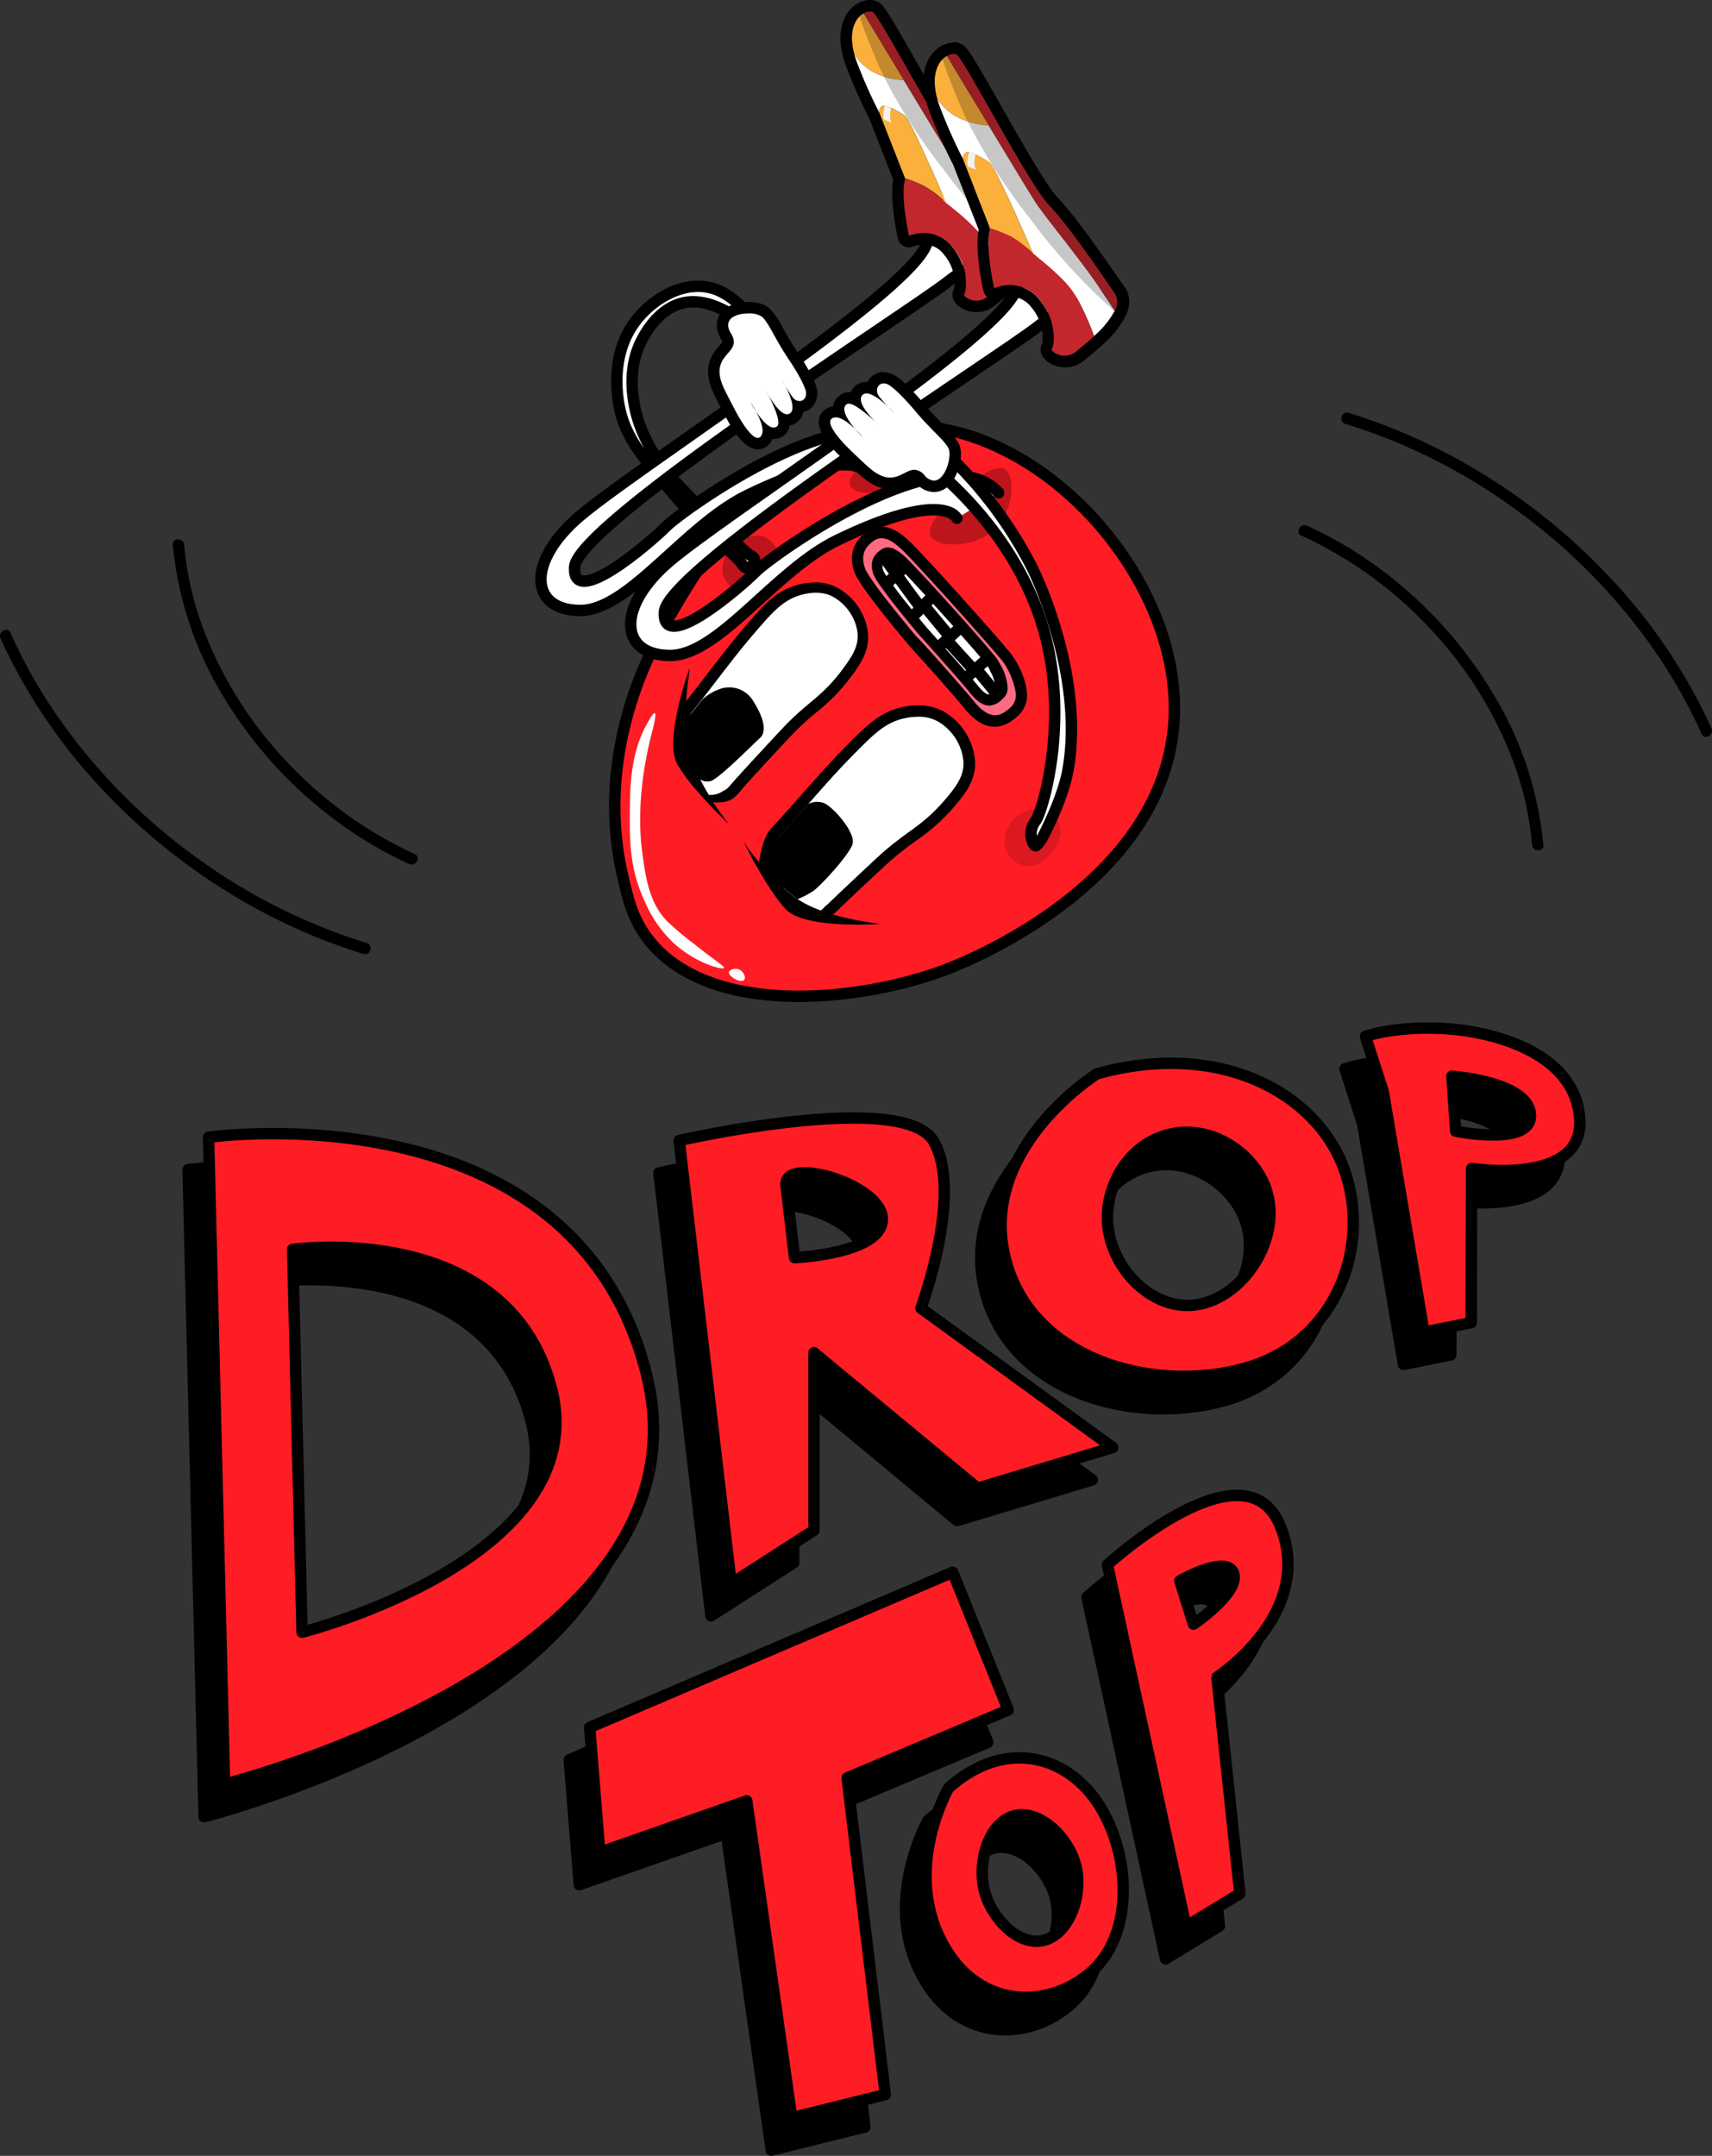 <svg xmlns="http://www.w3.org/2000/svg" viewBox="0 0 450.5 567.23"><rect x="0" y="0" width="450.5" height="567.23" fill="#333333" stroke="none"/><defs><style>.cls-1,.cls-2,.cls-5{stroke:#000;stroke-linecap:round;stroke-linejoin:round;stroke-width:3px;}.cls-2{fill:#ff1d25;}.cls-3{opacity:0.26;}.cls-4{opacity:0.14;}.cls-5,.cls-6{fill:#fff;}.cls-7{fill:#c1272d;}.cls-8{fill:#fbb03b;}.cls-9{opacity:0.22;}.cls-10{fill:#f2f2f2;}.cls-11{fill:none;}.cls-12{fill:#ff6a83;}</style></defs><g id="Calque_2" data-name="Calque 2"><g id="LAST_PLAN" data-name="LAST PLAN"><path class="cls-1" d="M164.62,369.64C145.25,294.13,49.5,307.76,49.5,307.76L53.71,478S184,445.14,164.62,369.64ZM74.1,438,71.61,337.26s56.66-8.06,68.13,36.62S74.1,438,74.1,438Z"/><polygon class="cls-1" points="149.79 463.03 152.44 495.89 191.12 482.36 202.96 565.73 227.58 559.63 217.53 476.31 259.93 458.44 245.32 422.2 149.79 463.03"/><path class="cls-1" d="M287.43,389.38,237,352.73s11.18-30.05,3.39-43.84-67-.28-67-.28l13.69,116.56,21.78-14,0-46.73,43,35.64ZM203.7,339.44l-2.24-18.89c-1-8.12,25.39-.38,25.34,8.78S203.7,339.44,203.7,339.44Z"/><path class="cls-1" d="M348.15,315.71c-7.42-19.79-32.78-33.56-64.89-24.64,0,0-30.19,18.87-24.47,46.91s38.95,37.44,63.51,30.51S355.57,335.5,348.15,315.71ZM306.81,352c-10.87-.17-21-11.43-20.77-23.64.19-9.06,6.13-18.94,16.25-21.39,11.21-2.71,22.26,5,25.48,14.4C332.46,335.13,320.38,352.22,306.81,352Z"/><path class="cls-1" d="M410.31,302.88c-1.2-17.73-23.59-23.22-36.47-23.77s-19.91,2.11-19.91,2.11l4.67,14.57L369.31,359l12.46-2.53.11-40.56S411.52,320.61,410.31,302.88Zm-32.63,3.27-1-14.46s20.05,1.39,20.69,10S377.68,306.15,377.68,306.15Z"/><path class="cls-1" d="M283.73,483.28c-8.3-12.87-24.65-17.58-39.49-4.32,0,0-11.62,20.11-2.38,39.36s28.74,19.1,40.07,8.89S292,496.16,283.73,483.28Zm-14.86,35.87c-6.42,1.24-13-5.75-15-12.34-2.42-8,.88-18.87,7.74-20.56,6.59-1.63,14.39,5.74,16.18,13.53S275.77,517.82,268.87,519.15Z"/><path class="cls-1" d="M331.55,410.13c-9.21-23-45.52,10.09-45.52,10.09l20.68,95.18,14.17-8.64-6.05-56.95S340.77,433.1,331.55,410.13Zm-22.87,25.75-3.6-11.43s12.39-7.08,14.15-2S308.68,435.88,308.68,435.88Z"/><path class="cls-2" d="M163.84,230.4c-7.57-32.87,7.71-60.17,12.26-68,9.06-15.64,33.85-58.4,74.46-49,27.17,6.26,52.39,33.77,57.53,62.49,9.39,52.52-54,77.31-59.55,79.36-22.88,8.53-62.49,12.5-78.23-8.46C166.48,241.65,165.29,236.71,163.84,230.4Z"/><path class="cls-3" d="M190.76,152.44c-1.87-3.38.62-7.82,1.92-8.95,2.22-1.93,6.73-3.84,9.61-1.59,2.52,2,4.11,5.94.32,10.54C197.42,158.72,192.5,155.58,190.76,152.44Z"/><path class="cls-3" d="M223.83,128c-1.47-2.66,5.2-8.47,6.21-9.35,1.75-1.52,7-6.14,9.3-4.37,2,1.53,1.47,7.78-1.51,11.38C233.77,130.62,225.19,130.49,223.83,128Z"/><path class="cls-4" d="M265,224.3c-1.88-3.38.62-7.82,1.91-9,2.22-1.93,6.74-3.84,9.62-1.6,2.51,2,4.1,5.95.31,10.55C271.62,230.58,266.7,227.43,265,224.3Z"/><path class="cls-3" d="M244.93,141.14c-1.88-3.38,6.62-10.79,7.92-11.92,2.22-1.94,9-7.82,11.85-5.57,2.51,2,1.87,9.92-1.93,14.52C257.59,144.45,246.66,144.27,244.93,141.14Z"/><path class="cls-5" d="M197.54,146.17c-2.65-1.58-16.6-16-18.36-17.88-2.92-3.08-10.11-10.66-12.19-21.42-.49-2.55-1.9-10.38,2-17.61,1-1.89,5.52-10.25,14-9.85,5.94.28,12.47,4.76,13.56,7.33a3.61,3.61,0,0,0,1.52,1.89c.69.34,1.65.31,2-.19.57-.91-1.11-3.19-1.88-4.22-.87-1.19-4.55-5.94-9.4-7.9-8.31-3.36-17.7,2.42-22.29,9.2-6.45,9.5-3.64,21.29-3.2,23,1.78,7.06,5.94,12,14.25,21.87s16.47,16,17.75,18.06a2.15,2.15,0,0,0,1.13,1c.65.15,1.2-.41,1.48-.7s.82-.82.69-1.45S197.71,146.27,197.54,146.17Z"/><path class="cls-5" d="M228.17,124.52s-3.38-7.86-31.53,5.81c-16.56,8.09-31.13,30.29-43.93,30.29s-14.33-11.9-1.36-23.76,87.41-58.92,92.42-72.53,2.47-20.65,2.47-20.65l19.5,23.76s-6.89-.77-16.39,6.73-97.41,63.59-98.15,75,20-6.51,24.14-10.68,49.44-36.78,63.81-20.67"/><path class="cls-6" d="M269.59,67.87l-4.78-7.27c-5.81-8.16-13.22-17.06-15.29-20.31-1.31-2.06-6.63-10.82-11.73-19.26h0a17.64,17.64,0,0,1-7.9-2.05,13.35,13.35,0,0,1-5.12-4.8c.12.53.3,1.08.49,1.67a130.86,130.86,0,0,0,6.19,14A1.59,1.59,0,0,1,232,28c1-.69,4.65,1.37,6.16,2.49S249,53.39,249,53.39a.07.07,0,0,1,0,0c.42.31,7.24,5.52,10,9.48s5.26,10.87,5.41,11.3v0A22.64,22.64,0,0,0,269.59,67.87Z"/><path class="cls-7" d="M269.72,63.62s-11.23-16.84-16.5-22.22S231.55,4.15,229.66,3.16a2.82,2.82,0,0,0-2.45.32l.09.15c1,1.72,5.73,9.51,10.48,17.39h0c5.1,8.44,10.42,17.2,11.73,19.26,2.07,3.25,9.48,12.15,15.29,20.31,1.82,2.57,3.5,5.05,4.78,7.27A4.29,4.29,0,0,0,269.72,63.62Z"/><path class="cls-8" d="M237.78,21C233,13.14,228.33,5.35,227.3,3.63l-.09-.15c-2,1.15-4.1,4.41-2.47,10.65l0,0a13.35,13.35,0,0,0,5.12,4.8A17.64,17.64,0,0,0,237.78,21Z"/><path class="cls-8" d="M249,53.39S239.6,31.6,238.11,30.5,232.92,27.32,232,28a1.59,1.59,0,0,0-.51,1.82l0,.07s0,0,0,0v0l6.66,17v0a38.71,38.71,0,0,1,5,2A28.63,28.63,0,0,1,249,53.39Z"/><path class="cls-7" d="M264.41,74.22v0c-.15-.43-2.68-7.34-5.41-11.3s-9.56-9.17-10-9.48a.07.07,0,0,0,0,0A28.63,28.63,0,0,0,243.2,49a38.71,38.71,0,0,0-5-2v0a2.48,2.48,0,0,1-.07.63c-1.11,4.51,1.12,14.49,1.12,14.49s6.67-2.91,11.42,2.88,3.62,12,3.1,12.48,3,3.2,6.23.59C261,77.16,262.68,75.81,264.41,74.22Z"/><path d="M228.88,3a1.84,1.84,0,0,1,.78.16C231.55,4.15,248,36,253.22,41.4s16.5,22.22,16.5,22.22a4.29,4.29,0,0,1-.13,4.25,22.64,22.64,0,0,1-5.18,6.35c-1.73,1.59-3.43,2.94-4.47,3.79a4.6,4.6,0,0,1-3,1.11c-2.05,0-3.63-1.4-3.26-1.7s1.64-6.67-3.1-12.48a9.36,9.36,0,0,0-7.48-3.61,10.86,10.86,0,0,0-3.94.73s-2.23-10-1.12-14.49a3,3,0,0,0,.08-.63l-6.67-17V29.9l0-.07a130.86,130.86,0,0,1-6.19-14c-.19-.59-.37-1.14-.49-1.67l0,0c-1.63-6.24.44-9.5,2.47-10.65A3.54,3.54,0,0,1,228.88,3m0-3a6.57,6.57,0,0,0-3.13.86c-3.2,1.8-5.9,6.43-3.92,14l.06.19c.15.6.34,1.19.51,1.7A130.52,130.52,0,0,0,228.67,31a.47.47,0,0,0,.06.15l6.33,16.16c-1,5.16,1,14.36,1.2,15.42a3,3,0,0,0,4.13,2.1h0a8.08,8.08,0,0,1,2.74-.48,6.35,6.35,0,0,1,5.16,2.51,11.61,11.61,0,0,1,2.8,9.08,3.19,3.19,0,0,0-.24,2.72c.69,2,3.38,3.48,6.12,3.48a7.63,7.63,0,0,0,4.87-1.79l.5-.4c1.08-.88,2.56-2.08,4.1-3.5a24.81,24.81,0,0,0,5.87-7.29c1.57-3.28.84-5.68,0-7.11l-.06-.08c-.46-.69-11.44-17.14-16.85-22.65-2.69-2.75-9.49-14.71-14.45-23.44C233.58,3,232.48,1.25,231.05.5a4.77,4.77,0,0,0-2.17-.5Z"/><path class="cls-9" d="M269.72,63.62s-11.23-16.84-16.5-22.22S231.55,4.15,229.66,3.16a2.82,2.82,0,0,0-2.45.32,4.51,4.51,0,0,0-1,.81c1,3.25,2.54,7.12,4,10.58.43,1.05,1.18,2.83,2.37,5.24a148.17,148.17,0,0,0,15.81,24.61A153.86,153.86,0,0,0,266.17,64.9c.52.48,1.72,1.6,3.37,3.08a1.17,1.17,0,0,1,0-.11A4.29,4.29,0,0,0,269.72,63.62Z"/><path class="cls-10" d="M232.85,27.88s-.88,3-.14,3.62l1.93.78s-.87-1.17-.15-3.84c0,0-.49-.23-.91-.39A2.56,2.56,0,0,0,232.85,27.88Z"/><path class="cls-5" d="M251.79,136.36s-3.38-7.86-31.53,5.81c-16.56,8.09-31.13,30.29-43.93,30.29S162,160.56,175,148.7s87.41-58.92,92.42-72.53,7.74-18.3,7.74-18.3L289.58,77.5s-7.11,1-16.61,8.51-97.41,63.59-98.15,75,20-6.52,24.14-10.68,49.45-36.78,63.81-20.67"/><path d="M282.74,69.53c-1.59-2.15-3.61-4.53-5.79-7Z"/><path d="M282.74,69.53c-1.59-2.15-3.61-4.53-5.79-7Z"/><path class="cls-6" d="M293.34,81.82l-5-7.59c-6.06-8.51-13.8-17.8-15.95-21.19-1.38-2.15-6.93-11.29-12.25-20.11h0a18.5,18.5,0,0,1-8.25-2.15,14,14,0,0,1-5.35-5c.14.56.32,1.13.52,1.75a135.78,135.78,0,0,0,6.46,14.6,1.67,1.67,0,0,1,.53-1.9c1-.73,4.86,1.43,6.43,2.6s11.35,23.89,11.35,23.89l0,0c.44.32,7.56,5.76,10.41,9.9s5.5,11.35,5.65,11.8v0A24.05,24.05,0,0,0,293.34,81.82Z"/><path class="cls-7" d="M293.47,77.39S281.75,59.81,276.24,54.2s-22.61-38.89-24.59-39.92a2.92,2.92,0,0,0-2.55.34l.09.15c1.07,1.8,6,9.93,10.94,18.16h0c5.32,8.82,10.87,18,12.25,20.11,2.15,3.39,9.89,12.68,15.95,21.19,1.9,2.69,3.65,5.28,5,7.59A4.48,4.48,0,0,0,293.47,77.39Z"/><path class="cls-8" d="M260.13,32.93c-5-8.23-9.87-16.36-10.94-18.16l-.09-.15c-2.13,1.2-4.29,4.6-2.59,11.11l0,0a14,14,0,0,0,5.35,5A18.5,18.5,0,0,0,260.13,32.93Z"/><path class="cls-8" d="M271.82,66.71S262,44,260.47,42.82s-5.41-3.33-6.43-2.6a1.67,1.67,0,0,0-.53,1.9l0,.07v.05L260.51,60v0a40.55,40.55,0,0,1,5.26,2.08A29.91,29.91,0,0,1,271.82,66.71Z"/><path class="cls-7" d="M287.92,88.46v0c-.15-.45-2.79-7.67-5.65-11.8s-10-9.58-10.41-9.9l0,0a29.91,29.91,0,0,0-6-4.63A40.55,40.55,0,0,0,260.52,60v0a2.71,2.71,0,0,1-.08.66c-1.16,4.71,1.17,15.12,1.17,15.12s7-3,11.92,3,3.78,12.57,3.23,13,3.18,3.35,6.51.62C284.34,91.53,286.12,90.12,287.92,88.46Z"/><path d="M250.84,14.11a1.83,1.83,0,0,1,.81.17c2,1,19.09,34.31,24.59,39.92s17.23,23.19,17.23,23.19a4.48,4.48,0,0,1-.13,4.43,24.2,24.2,0,0,1-5.42,6.64c-1.8,1.66-3.58,3.07-4.66,4a4.83,4.83,0,0,1-3.1,1.16c-2.15,0-3.79-1.47-3.41-1.78.55-.45,1.72-7-3.23-13a9.74,9.74,0,0,0-7.8-3.77,11.35,11.35,0,0,0-4.12.76s-2.33-10.41-1.17-15.12a2.71,2.71,0,0,0,.08-.66l-6.95-17.74v-.05l0-.07a135.78,135.78,0,0,1-6.46-14.6c-.2-.62-.39-1.19-.52-1.75l0,0c-1.7-6.51.46-9.92,2.59-11.11a3.63,3.63,0,0,1,1.74-.51m0-3a6.62,6.62,0,0,0-3.2.89c-3.3,1.85-6.08,6.63-4,14.49l.06.2c.16.62.36,1.24.53,1.77a134.62,134.62,0,0,0,6.54,14.81l.06.16,6.63,16.9c-1.09,5.35,1,15,1.24,16.08a3,3,0,0,0,1.57,2,3.09,3.09,0,0,0,1.36.32,3,3,0,0,0,1.2-.25h0a8.57,8.57,0,0,1,2.92-.51,6.75,6.75,0,0,1,5.48,2.67,12.49,12.49,0,0,1,3,9.58,3.22,3.22,0,0,0-.27,2.78c.71,2,3.47,3.54,6.27,3.54a7.86,7.86,0,0,0,5-1.84l.52-.42c1.13-.92,2.67-2.17,4.28-3.65a26.17,26.17,0,0,0,6.09-7.57c1.62-3.37.87-5.82,0-7.29l-.05-.08C295.48,75,284,57.84,278.39,52.1c-2.83-2.88-9.93-15.38-15.11-24.5-7.63-13.42-8.78-15.21-10.24-16a4.87,4.87,0,0,0-2.2-.51Z"/><path class="cls-9" d="M293.47,77.39S281.75,59.81,276.24,54.2s-22.61-38.89-24.59-39.92a2.92,2.92,0,0,0-2.55.34,4.43,4.43,0,0,0-1.09.84c1,3.39,2.65,7.43,4.13,11,.46,1.1,1.23,3,2.47,5.47a155.3,155.3,0,0,0,16.51,25.69,160.07,160.07,0,0,0,18.64,21.06c.54.51,1.8,1.68,3.52,3.22a.67.67,0,0,1,.06-.12A4.48,4.48,0,0,0,293.47,77.39Z"/><path class="cls-10" d="M255,40.09s-.93,3.12-.15,3.77l2,.82s-.91-1.23-.16-4c0,0-.51-.25-.95-.41A2.68,2.68,0,0,0,255,40.09Z"/><path class="cls-6" d="M189,209.65l-.57,0c-3.3-.12-4.41-4.11-5.39-7.63a26.21,26.21,0,0,0-1.15-3.53c-.11-.25-.2-.42-.26-.53a1.38,1.38,0,0,1-.65-.43,1.85,1.85,0,0,1-.32-1.67l0-.32a12.76,12.76,0,0,0-.32-5.21c-.29-1.24-.59-2.51.34-3.65,2.31-2.84,4.59-5.81,6.8-8.68,3.12-4.06,6.34-8.25,9.73-12.2,5-5.81,7.76-9,13.05-10.45a15.66,15.66,0,0,1,4.13-.59,10.93,10.93,0,0,1,4.72,1,14.42,14.42,0,0,1,7.66,10.52c.49,3.68-.9,6.48-3.48,10.07a48.26,48.26,0,0,1-9.41,9.89,73.84,73.84,0,0,0-7.26,6.75c-8.28,8.86-11.51,12.48-11.54,12.51-.53.6-1,1.1-1.3,1.53C192.43,208.65,191.61,209.65,189,209.65Z"/><path d="M214.39,156.24a9.14,9.14,0,0,1,4.09.86,12.82,12.82,0,0,1,6.81,9.36c.44,3.27-.9,5.78-3.21,9-5.94,8.27-9.46,8.92-16.55,16.5-8.38,9-11.56,12.53-11.56,12.53-2.52,2.81-2.53,3.67-5,3.67l-.52,0c-3.16-.11-3.68-6.87-5.22-10.28-.55-1.22-.88-1.32-1-1.32h-.07c-.09,0-.06-.07,0-.81.7-4.95-1.31-6.87-.3-8.12,5.59-6.87,10.74-14.15,16.51-20.85,4.89-5.68,7.46-8.66,12.3-10a14.18,14.18,0,0,1,3.73-.53m0-3a17.35,17.35,0,0,0-4.52.64c-5.73,1.57-8.75,5.08-13.77,10.91-3.43,4-6.67,8.2-9.8,12.27-2.2,2.87-4.47,5.83-6.77,8.66-1.4,1.71-1,3.57-.64,4.93a11.29,11.29,0,0,1,.29,4.66l0,.32a3.33,3.33,0,0,0,.66,2.86,2.86,2.86,0,0,0,.68.57v0a25.29,25.29,0,0,1,1.07,3.33c1.07,3.81,2.39,8.56,6.78,8.72l.63,0c3.36,0,4.57-1.48,6-3.19.36-.43.76-.91,1.27-1.48h0c.12-.13,3.31-3.69,11.52-12.47a71.55,71.55,0,0,1,7.12-6.63,49.62,49.62,0,0,0,9.67-10.16c2.23-3.12,4.37-6.54,3.75-11.15a15.76,15.76,0,0,0-8.5-11.67,12.41,12.41,0,0,0-5.38-1.15Z"/><path class="cls-6" d="M215.32,239.74c-2.07,0-2.85-.41-3.57-1.18-.14-.15-.23-.24-.94-.31-4.53-.46-6.31-4.1-7.63-7.47a3.14,3.14,0,0,0-1-1.46,2.68,2.68,0,0,1-.91-3c1.07-5.26,1.72-6.34,3.18-7.9,2.66-2.85,5.3-5.83,7.84-8.72,3.59-4.06,7.31-8.26,11.19-12.18,5.71-5.78,8.86-9,14.58-10.11a17,17,0,0,1,3.48-.37,12.12,12.12,0,0,1,5.91,1.4A15.26,15.26,0,0,1,255,200c.3,3.9-1.36,6.75-4.34,10.35A50.37,50.37,0,0,1,240,220.15a81.22,81.22,0,0,0-8.22,6.64c-9.42,8.78-13.12,12.38-13.15,12.41a1.51,1.51,0,0,1-.92.42C216.74,239.7,216,239.74,215.32,239.74Z"/><path d="M241.58,188.58a10.34,10.34,0,0,1,5.18,1.22,13.68,13.68,0,0,1,6.75,10.35c.26,3.48-1.33,6-4,9.27-6.88,8.32-10.7,8.76-18.77,16.28-9.55,8.9-13.18,12.43-13.18,12.43-.93.08-1.66.12-2.24.12-3.35,0-1.6-1.21-4.35-1.49-3.38-.35-4.93-2.82-6.38-6.53-1.05-2.68-2.18-1.71-1.8-3.58,1.05-5.17,1.64-5.92,2.8-7.17,6.43-6.86,12.4-14.2,19-20.87,5.6-5.65,8.54-8.63,13.82-9.69a16,16,0,0,1,3.18-.34m0-3h0a19,19,0,0,0-3.77.39c-6.18,1.25-9.63,4.74-15.35,10.52-3.92,4-7.65,8.19-11.26,12.27-2.54,2.87-5.16,5.85-7.81,8.67-1.75,1.88-2.47,3.31-3.55,8.63a4.19,4.19,0,0,0,1.38,4.39,1.72,1.72,0,0,1,.56.87c1.59,4.07,3.77,7.9,8.88,8.42l.17,0c1.09,1.08,2.34,1.49,4.48,1.49.7,0,1.52-.05,2.51-.14h0a3,3,0,0,0,1.83-.84c.39-.38,4.09-4,13.13-12.38a78,78,0,0,1,8.07-6.52,52.25,52.25,0,0,0,11-10c2.58-3.12,5.06-6.56,4.69-11.42a16.6,16.6,0,0,0-8.29-12.75,13.63,13.63,0,0,0-6.63-1.59Z"/><path class="cls-6" d="M194.28,204.2s3.19-3.55,11.57-12.52c7.09-7.59,10.61-8.25,16.55-16.51,2.31-3.21,3.65-5.73,3.22-9a12.86,12.86,0,0,0-6.83-9.37c-.81-.38-3.46-1.5-7.8-.32-4.86,1.32-7.43,4.31-12.32,10s-9.24,11.64-13.81,17.49a13.11,13.11,0,0,1,4.18-2.55,7.34,7.34,0,0,1,9.21,3.16c2.27,3.6,3.79,7.66,1.72,9.58s-10.24,10.21-12.84,11.34a3.32,3.32,0,0,1-2.95-.53c.74,1.49,1.52,2.87,2.29,4.17a1.76,1.76,0,0,0,.31,0C189.79,209.3,191.6,207.19,194.28,204.2Z"/><path d="M191.87,216.93a71,71,0,0,1-5.4-7.79c-.77-1.3-1.55-2.68-2.29-4.17l0,0a44.57,44.57,0,0,1-2.29-5.3,32.2,32.2,0,0,1-1.47-9.88c0-2.22.07-4.39.22-6.34v-.15c.34-4.17.91-7.25.82-7.38s-6,16.54-3.78,23.87v0a7.38,7.38,0,0,0,.55,1.33,48,48,0,0,0,5.39,7.22C187.61,212.91,191.87,216.93,191.87,216.93Z"/><path d="M200,194.16c2.07-1.92.55-6-1.72-9.58a7.34,7.34,0,0,0-9.21-3.16,13.11,13.11,0,0,0-4.18,2.55c-.89,1.12-1.78,2.25-2.7,3.36a25.85,25.85,0,0,0-1.76,2.44,32.2,32.2,0,0,0,1.47,9.88,44.57,44.57,0,0,0,2.29,5.3l0,0a3.32,3.32,0,0,0,2.95.53C189.73,204.37,197.88,196.06,200,194.16Z"/><path class="cls-6" d="M216,239.6c.46-.44.93-.9,1.42-1.39,0,0,3.64-3.53,13.18-12.43,8.08-7.5,11.91-7.95,18.77-16.27,2.69-3.23,4.28-5.8,4-9.26a13.77,13.77,0,0,0-6.73-10.37c-.86-.45-3.63-1.84-8.38-.88-5.29,1.06-8.21,4.05-13.81,9.71-4.09,4.13-7.93,8.5-11.77,12.88a5,5,0,0,1,4.1-.25c2.31.85,8.69,7.93,7.47,11s-8,10.38-10.09,12a22.27,22.27,0,0,1-4.29,2.3A30.27,30.27,0,0,0,216,239.6Z"/><path d="M231.4,243.13c-.33-.22-8.25-.93-15.39-3.53a30.27,30.27,0,0,1-6.12-3l-.73-.52a55,55,0,0,1-8.56-8.17c-.67-.79-1.3-1.54-1.83-2.24-2-2.45-3.11-4.21-3.11-4.21s1,2.09,2.55,4.91c.59,1.06,1.25,2.22,1.95,3.41a65.75,65.75,0,0,0,5.58,8.29c.35.41.68.79,1,1.15,1.28,1.36,3.5,2.27,6.11,2.89h0C220.28,243.84,230.75,243.18,231.4,243.13Z"/><path d="M214.18,234.3c2.09-1.6,8.87-8.94,10.09-12s-5.16-10.13-7.47-11a5,5,0,0,0-4.1.25c-2.39,2.69-4.78,5.37-7.23,8a19.28,19.28,0,0,0-4.87,8.33,55,55,0,0,0,8.56,8.17l.73.52A22.27,22.27,0,0,0,214.18,234.3Z"/><path class="cls-5" d="M272.5,216c1.87-2.49,8.48-25,2.77-47.88-8.47-34-40.41-54.23-45.79-55.38-.4-.09-2.86-.54-3-1.4-.21-1.08,3.26-2.15,3.66-2.28,6.66-2.06,28.79,15,41.65,40.69,0,0,13.69,27.35,9.27,52.69-1.35,7.78-6.55,17.61-6.89,18.17-.08.13-.38.57-.71,1-.71.93-.85.94-.92.94-.5-.06-1.1-1.42-1.22-2.63A5.65,5.65,0,0,1,272.5,216Z"/><path class="cls-6" d="M245.79,128a4.91,4.91,0,0,1-3.6-1.88c-.88-1-1.37-1-1.56-1a5.12,5.12,0,0,0-2,.74,9.45,9.45,0,0,1-4.41,1.32c-2.08,0-4.2-1-6.48-2.94-2-1.75-5-4.72-5.16-4.85-1.79-1.69-6-6-5.6-8.74a2.53,2.53,0,0,1,1.36-1.94,3.33,3.33,0,0,1,1.56-.38,3.88,3.88,0,0,1,.82.09,4,4,0,0,1,0-1.14,3,3,0,0,1,1.21-2.1,2.34,2.34,0,0,1,1.43-.45,3.74,3.74,0,0,1,1.66.4,1.76,1.76,0,0,1,0-.23,3,3,0,0,1,1.07-2.2A3,3,0,0,1,228,102a3.9,3.9,0,0,1,1.31.21,3.41,3.41,0,0,1,.33-1.07,3.19,3.19,0,0,1,2.91-1.79,4.28,4.28,0,0,1,2.4.8c2.64,1.76,6.63,6.5,6.8,6.7,2.08,2.52,3.93,4.39,5.41,5.88a22.51,22.51,0,0,1,3.78,4.44c1,1.9.27,5.67-1.11,8-1.05,1.78-2.48,2.76-4,2.76Z"/><path d="M232.53,100.87a2.87,2.87,0,0,1,1.57.55c2.49,1.66,6.48,6.42,6.48,6.42,4.43,5.35,7.74,7.75,9,10.08,1,1.87-.73,8.53-3.81,8.53a3.46,3.46,0,0,1-2.49-1.39,3.61,3.61,0,0,0-2.67-1.46c-1.93,0-3.69,2.06-6.38,2.06-1.48,0-3.25-.63-5.49-2.58-2-1.74-5.1-4.78-5.1-4.78s-7.27-6.87-4.59-8.28a1.85,1.85,0,0,1,.86-.21c1.59,0,3.67,1.68,5.18,3.15,1.07,1.25,2,2.15,2,2.15a28.59,28.59,0,0,0-2-2.15c-1.84-2.16-4-5.33-2.3-6.6a1,1,0,0,1,.54-.15c1.7,0,5.3,3.19,7,4.75.51.52.87.84.87.84s-.33-.33-.87-.84c-1.7-1.71-5.13-5.56-3.26-7.13a1.39,1.39,0,0,1,.93-.31c1.64,0,4.09,2,5.69,3.5.89.94,1.61,1.6,1.61,1.6s-.66-.71-1.61-1.6a31.57,31.57,0,0,1-2.37-2.73c-1.16-1.56-.35-3.42,1.23-3.42m0-3a4.74,4.74,0,0,0-4.25,2.62l0,0H228a4.4,4.4,0,0,0-2.86,1,4.56,4.56,0,0,0-1.26,1.7,4.89,4.89,0,0,0-.51,0h0A3.79,3.79,0,0,0,221,104a4.48,4.48,0,0,0-1.79,2.91,4.86,4.86,0,0,0-1.58.5,4.06,4.06,0,0,0-2.15,3.07c-.43,3.15,3,7.19,6.06,10,.31.31,3.23,3.17,5.21,4.89,2.56,2.23,5,3.31,7.46,3.31a10.93,10.93,0,0,0,5.09-1.48,8.82,8.82,0,0,1,1.23-.56,3.05,3.05,0,0,1,.51.45,6.34,6.34,0,0,0,4.71,2.38c1.21,0,3.51-.45,5.31-3.5,1.37-2.31,2.62-6.78,1.13-9.48a23.2,23.2,0,0,0-4-4.77c-1.46-1.48-3.28-3.32-5.31-5.77-.45-.54-4.36-5.16-7.12-7a5.93,5.93,0,0,0-3.24-1Z"/><path class="cls-6" d="M199.47,116.73c-2.7,0-5.59-4.82-7.08-7.69-.07-.12-2.06-3.78-3.17-6.16-2.86-6.13-.4-9,1.23-10.87,1.24-1.44,1.65-1.92.68-3.5-1.38-2.23-1-3.84-.49-4.8C192.05,81.17,195.83,81,197,81s3.43.13,4.68,1.38a21.88,21.88,0,0,1,3.16,4.77c1,1.8,2.27,4.05,4.07,6.68.15.22,3.53,5.26,4.5,8.25a4,4,0,0,1-.4,3.62,3.15,3.15,0,0,1-2.58,1.31l-.35,0a3.25,3.25,0,0,1-1.21,3,2.9,2.9,0,0,1-1.71.57h0a2.93,2.93,0,0,1-.79-.09c.23,1.65-.23,2.41-.81,2.91a2.91,2.91,0,0,1-1.88.69h0a3.36,3.36,0,0,1-1.42-.32,3.49,3.49,0,0,1-.86,2.17,2.51,2.51,0,0,1-1.88.87Z"/><path d="M197,82.48a5.68,5.68,0,0,1,3.62.94c1.84,1.83,3.22,5.62,7,11.24,0,0,3.4,5,4.31,7.86.6,1.85-.38,3-1.55,3a2.28,2.28,0,0,1-1.8-1,31.29,31.29,0,0,1-1.93-3c-.59-1.15-1.08-2-1.08-2s.44.85,1.08,2c1.19,2.34,2.77,6.09,1.28,7.19a1.38,1.38,0,0,1-.82.28c-1.8,0-4-3.43-5-5.22-.33-.64-.56-1-.56-1s.21.43.56,1c1.16,2.25,3.6,7.36,2.37,8.39a1.41,1.41,0,0,1-.91.34c-1.51,0-3.34-2.31-4.6-4.21-.76-1.42-1.49-2.49-1.49-2.49s.6,1.15,1.49,2.49c1.16,2.18,2.4,5.21,1.2,6.56a1,1,0,0,1-.76.37c-2.19,0-5.75-6.88-5.75-6.88s-2-3.74-3.14-6.11c-4.43-9.5,5.3-8.91,1.82-14.52-2.33-3.78,1.34-5.24,4.56-5.24m0-3h0c-3.56,0-6.41,1.31-7.63,3.5-.6,1.07-1.33,3.32.52,6.32a2.39,2.39,0,0,1,.31.64,7.67,7.67,0,0,1-.85,1.09c-1.76,2-4.72,5.47-1.45,12.48,1.1,2.34,3,5.88,3.21,6.25,2.91,5.62,5.74,8.47,8.4,8.47a4,4,0,0,0,3-1.38,4.64,4.64,0,0,0,.85-1.35h.31a4.38,4.38,0,0,0,2.84-1,3.84,3.84,0,0,0,1.34-2.53,4.41,4.41,0,0,0,3.62-3.57,4.53,4.53,0,0,0,2.75-1.81,5.5,5.5,0,0,0,.62-5c-1-3.12-4.31-8.06-4.68-8.61-1.77-2.59-3-4.81-4-6.59a23.1,23.1,0,0,0-3.41-5.09c-1.59-1.59-4.28-1.82-5.74-1.82Z"/><path class="cls-6" d="M169.69,191.49c-2.93,5.77-3.79,12.27-3.91,19.12-.16,10-.29,17.68,3.94,26.68a32.25,32.25,0,0,0,7.87,11.14c5.81,5.13,12.7,6.89,12.95,6.22.15-.39-2-1.61-7.77-6.18a89.44,89.44,0,0,1-7.2-6.06c-4.75-4.88-5.67-11.56-6.51-17.7-2-14.2,1.53-28.09,2.27-31.07.43-1.7,1.49-5.68,1-6S170,191,169.69,191.49Z"/><path class="cls-6" d="M191.81,255.85c-.08.68,1.18,1.5,1.3,1.57.86.56,2.33,1,2.75.34s-.11-1.78-.87-2.38C193.79,254.43,191.9,255.06,191.81,255.85Z"/><line class="cls-11" x1="232" y1="154.74" x2="231.99" y2="154.75"/><line class="cls-11" x1="261.3" y1="172.05" x2="261.28" y2="172.06"/><path class="cls-5" d="M238.86,163.57l3.51-3.57c-2.12-2.81-4.5-6.08-6.48-8.84L232,154.74C233.92,157.47,236.75,161,238.86,163.57Z"/><path class="cls-5" d="M242.37,160l.75-.78,3.59-3.63c-2.9-3.17-5.55-6-7.22-7.74l-3.25,3-.35.32C237.87,153.92,240.25,157.19,242.37,160Z"/><path class="cls-5" d="M235.89,151.16l.35-.32,3.25-3c-.63-.63-1.11-1.12-1.45-1.42-3.24-2.89-4.88-2.77-6.61-1.45l.73,1c.56.79,1.4,2,2.42,3.35Z"/><path class="cls-5" d="M232,154.74l3.89-3.58-1.31-1.8c-1-1.39-1.86-2.56-2.42-3.35l-.73-1c-1.72,1.31-2.73,3.22-1.62,6.24A18.42,18.42,0,0,0,232,154.74Z"/><path class="cls-5" d="M245.69,171.46l3.4-3.07.91-.8-6.88-8.37-.75.78-3.51,3.57c1.63,2,2.83,3.42,2.83,3.42S243.42,168.89,245.69,171.46Z"/><path class="cls-5" d="M250,167.59l4.12-3.73,0,0-7.43-8.25-3.59,3.63Z"/><path class="cls-5" d="M256.38,176.42l.49-.46,4.41-3.9c-1.41-1.7-4.1-4.76-7.14-8.22l0,0L250,167.59l-.91.8C251.3,170.87,253.94,173.78,256.38,176.42Z"/><path class="cls-5" d="M252.83,179.54l3.55-3.12c-2.44-2.64-5.08-5.55-7.29-8l-3.4,3.07C247.91,173.93,250.64,177,252.83,179.54Z"/><path class="cls-5" d="M263.6,184.16l-.15-.17-6.58-8-.49.46-3.55,3.12c1,1.14,1.85,2.17,2.52,3C258.73,186.65,261.17,186.29,263.6,184.16Z"/><path class="cls-5" d="M263.6,184.16l.55-.54c2.63-2.58-.57-8.4-1.87-10.32a13.06,13.06,0,0,0-1-1.24l-4.41,3.9,6.58,8Z"/><path class="cls-12" d="M261.77,189.75c-2.19,0-4.36-1.34-6.64-4.11s-6.69-7.77-10.31-11.84l-3.61-4-1.34-1.49c-1.29-1.53-12.31-14.68-13.62-18.19s-.47-6.56,2.35-8.7a5.36,5.36,0,0,1,3.38-1.28l.47,0c1.61.12,3.3,1,5.47,3,3.65,3.26,25.76,28,27.39,30.37a21.8,21.8,0,0,1,3.37,8.16A5.93,5.93,0,0,1,267.2,187c-1.21,1.19-3.08,2.77-5.43,2.77Zm-18.86-23.63c.5.54,2.1,2.33,3.91,4.35.56.62,1.16,1.29,1.77,2,1.75,1.95,3.67,4.12,5.38,6.11,1,1.15,1.87,2.17,2.54,3,1.44,1.76,2.7,2.65,3.74,2.65a3.76,3.76,0,0,0,2.36-1.18l.15-.15c.13-.14.27-.27.4-.39a2.2,2.2,0,0,0,.5-1.52,11.72,11.72,0,0,0-1.61-5.12c-.13-.27-.25-.47-.35-.65-.26-.44-.49-.81-.67-1.09s-.61-.75-.89-1.07c-1.38-1.67-3.95-4.6-6.93-8l-.2-.22c-2.38-2.66-5-5.56-7.41-8.23-2.7-2.93-5.49-5.95-7.18-7.7l-.14-.14c-.53-.52-.95-.95-1.25-1.22s-.53-.46-.78-.66A9.71,9.71,0,0,0,235,146a2.92,2.92,0,0,0-1.33-.45l-.21,0h-.13l-.14.05-.09,0-.09,0-.11.06a4.79,4.79,0,0,0-.59.38c-1.51,1.16-1.85,2.52-1.11,4.53a16.3,16.3,0,0,0,2,3.15c1.91,2.73,4.75,6.26,6.8,8.75l.58.7,1.78,2.16c.25.29.42.51.47.57Z"/><path d="M232,141.64l.33,0c1.21.09,2.65.85,4.61,2.6,3.62,3.24,25.7,28,27.15,30.09a20.2,20.2,0,0,1,3.12,7.51,4.53,4.53,0,0,1-1,4c-1.44,1.42-2.84,2.34-4.38,2.34s-3.39-1-5.48-3.57c-2.29-2.8-6.8-7.89-10.35-11.88l-3.61-4L241,167.3S228.91,153,227.66,149.6s-.09-5.52,1.85-7a4,4,0,0,1,2.47-1m28.27,44.07a5.17,5.17,0,0,0,3.34-1.55c.19-.18.37-.38.56-.54a3.63,3.63,0,0,0,1-2.62,13.39,13.39,0,0,0-1.78-5.85c-.12-.25-.26-.49-.39-.71-.26-.45-.51-.85-.7-1.15s-.5-.63-1-1.23c-1.4-1.7-4.09-4.76-7.13-8.22-2.39-2.68-5-5.57-7.43-8.24-2.91-3.17-5.55-6-7.22-7.74-.62-.63-1.11-1.13-1.45-1.43s-.57-.49-.84-.71a9.86,9.86,0,0,0-1.47-1,4.24,4.24,0,0,0-2-.63,3.42,3.42,0,0,0-.46,0,2.07,2.07,0,0,0-.43.1l-.24.09a1.94,1.94,0,0,0-.3.13,5.79,5.79,0,0,0-.83.53c-1.71,1.31-2.73,3.23-1.62,6.24a18.11,18.11,0,0,0,2.19,3.52c1.92,2.74,4.75,6.26,6.86,8.82.21.25.4.5.6.72l1.76,2.15.45.53v0c.2.21,1.86,2.05,4,4.46.56.62,1.16,1.29,1.76,2,1.82,2,3.75,4.21,5.37,6.1,1,1.14,1.85,2.16,2.52,3,1.87,2.29,3.45,3.2,4.9,3.2M232,138.64a6.88,6.88,0,0,0-4.31,1.61c-3.32,2.51-4.33,6.2-2.83,10.37,1.34,3.6,10.94,15.16,13.85,18.61l0,.05,0,0,1.33,1.48,1.46,1.62,2.16,2.39c3.6,4,8,9,10.25,11.77,2.59,3.15,5.14,4.67,7.81,4.67,2.9,0,5.09-1.83,6.48-3.2a7.38,7.38,0,0,0,1.92-6.6c-.5-4-3.09-8-3.61-8.76-1.65-2.44-24-27.38-27.64-30.67-2.42-2.16-4.38-3.19-6.35-3.35l-.59,0Zm1.62,8.5.09,0h0a2,2,0,0,1,.54.24h0l0,0a6.54,6.54,0,0,1,1,.69c.23.19.45.37.69.59s.68.65,1.17,1.14l.18.18c1.67,1.73,4.44,4.73,7.14,7.66,2.42,2.66,5.05,5.59,7.39,8.21l.11.13c3,3.41,5.6,6.36,6.95,8l0,0,0,0c.19.23.65.76.79.94l.6,1c.1.18.2.35.26.49l0,.06,0,.07a10.46,10.46,0,0,1,1.44,4.39,1.06,1.06,0,0,1-.1.51c-.12.12-.25.24-.37.37l-.12.12c-.8.69-1.19.76-1.32.76s-.91-.06-2.58-2.1c-.63-.76-1.46-1.75-2.56-3-1.73-2-3.65-4.18-5.42-6.14-.59-.68-1.2-1.37-1.78-2-1.65-1.86-3.28-3.67-3.85-4.3-.05-.07-.23-.3-.55-.67l-.45-.54-1.28-1.55,0,0,0,0-.3-.37-.26-.31c-2.91-3.54-5.23-6.53-6.71-8.63a17.56,17.56,0,0,1-1.82-2.79c-.64-1.74-.12-2.31.62-2.88a2.8,2.8,0,0,1,.34-.21Z"/><line class="cls-11" x1="254.14" y1="163.84" x2="254.32" y2="163.68"/><path d="M406.11,222.29a93,93,0,0,0-12.71-38.93A112.93,112.93,0,0,0,365,151.06a106.94,106.94,0,0,0-21.05-12.74c-1.74-.8-3.27,1.79-1.51,2.59a107.58,107.58,0,0,1,34.19,24.83,104,104,0,0,1,21.64,34.82,83.91,83.91,0,0,1,4.89,21.73c.15,1.91,3.16,1.93,3,0Z"/><path d="M450.35,191.58a146,146,0,0,0-28.14-41.15,161.71,161.71,0,0,0-40.87-30.81,151.41,151.41,0,0,0-26.51-11c-1.85-.56-2.64,2.34-.8,2.9A152.26,152.26,0,0,1,398.77,134a155.52,155.52,0,0,1,35.3,35.33,138.47,138.47,0,0,1,13.69,23.76c.79,1.76,3.38.23,2.59-1.51Z"/><path d="M45.48,143.35a93,93,0,0,0,12.71,38.92,113.1,113.1,0,0,0,28.45,32.31,106.94,106.94,0,0,0,21,12.74c1.74.79,3.27-1.79,1.51-2.59A107.77,107.77,0,0,1,75,199.9a104.07,104.07,0,0,1-21.64-34.82,84.1,84.1,0,0,1-4.89-21.73c-.16-1.91-3.16-1.93-3,0Z"/><path d="M.15,168a146.15,146.15,0,0,0,28.14,41.14A162.16,162.16,0,0,0,69.16,240a152.14,152.14,0,0,0,26.51,11c1.85.56,2.64-2.33.8-2.9a152.08,152.08,0,0,1-44.73-22.45,155.36,155.36,0,0,1-35.31-35.33A138.47,138.47,0,0,1,2.74,166.5C2,164.74-.64,166.27.15,168Z"/><path class="cls-2" d="M170,361.11c-19.38-75.5-115.12-61.88-115.12-61.88l4.21,170.21S189.37,436.61,170,361.11ZM79.48,429.46,77,328.73s56.66-8.06,68.13,36.62S79.48,429.46,79.48,429.46Z"/><polygon class="cls-2" points="155.17 454.51 157.82 487.37 196.5 473.83 208.34 557.2 232.96 551.11 222.91 467.79 265.31 449.91 250.7 413.67 155.17 454.51"/><path class="cls-2" d="M292.81,380.85,242.33,344.2s11.18-30.05,3.39-43.84-67-.27-67-.27l13.68,116.56,21.79-14,0-46.73,43.05,35.64Zm-83.73-49.94L206.84,312c-1-8.11,25.39-.38,25.34,8.78S209.08,330.91,209.08,330.91Z"/><path class="cls-2" d="M353.53,307.18c-7.42-19.79-32.78-33.56-64.89-24.64,0,0-30.2,18.88-24.48,46.91s38.95,37.44,63.52,30.51S361,327,353.53,307.18Zm-41.34,36.3c-10.87-.17-21-11.42-20.78-23.64.2-9.06,6.13-18.93,16.26-21.38,11.21-2.72,22.25,5,25.47,14.39C337.84,326.6,325.76,343.69,312.19,343.48Z"/><path class="cls-2" d="M415.69,294.35c-1.2-17.72-23.59-23.21-36.47-23.77s-19.91,2.12-19.91,2.12L364,287.26l10.71,63.24L387.14,348l.11-40.56S416.89,312.08,415.69,294.35Zm-32.64,3.27-1-14.45s20.05,1.38,20.68,10S383.05,297.62,383.05,297.62Z"/><path class="cls-2" d="M289.11,474.76c-8.3-12.87-24.66-17.58-39.49-4.33,0,0-11.62,20.12-2.38,39.36s28.74,19.11,40.07,8.89S297.4,487.63,289.11,474.76Zm-14.86,35.86c-6.42,1.24-13-5.75-15-12.34-2.41-8,.88-18.87,7.75-20.56,6.59-1.62,14.39,5.75,16.18,13.53S281.14,509.3,274.25,510.62Z"/><path class="cls-2" d="M336.93,401.6c-9.21-23-45.52,10.09-45.52,10.09l20.67,95.18,14.18-8.64-6.05-56.94S346.15,424.58,336.93,401.6Zm-22.88,25.75-3.59-11.42s12.39-7.08,14.15-2S314.05,427.35,314.05,427.35Z"/></g></g></svg>